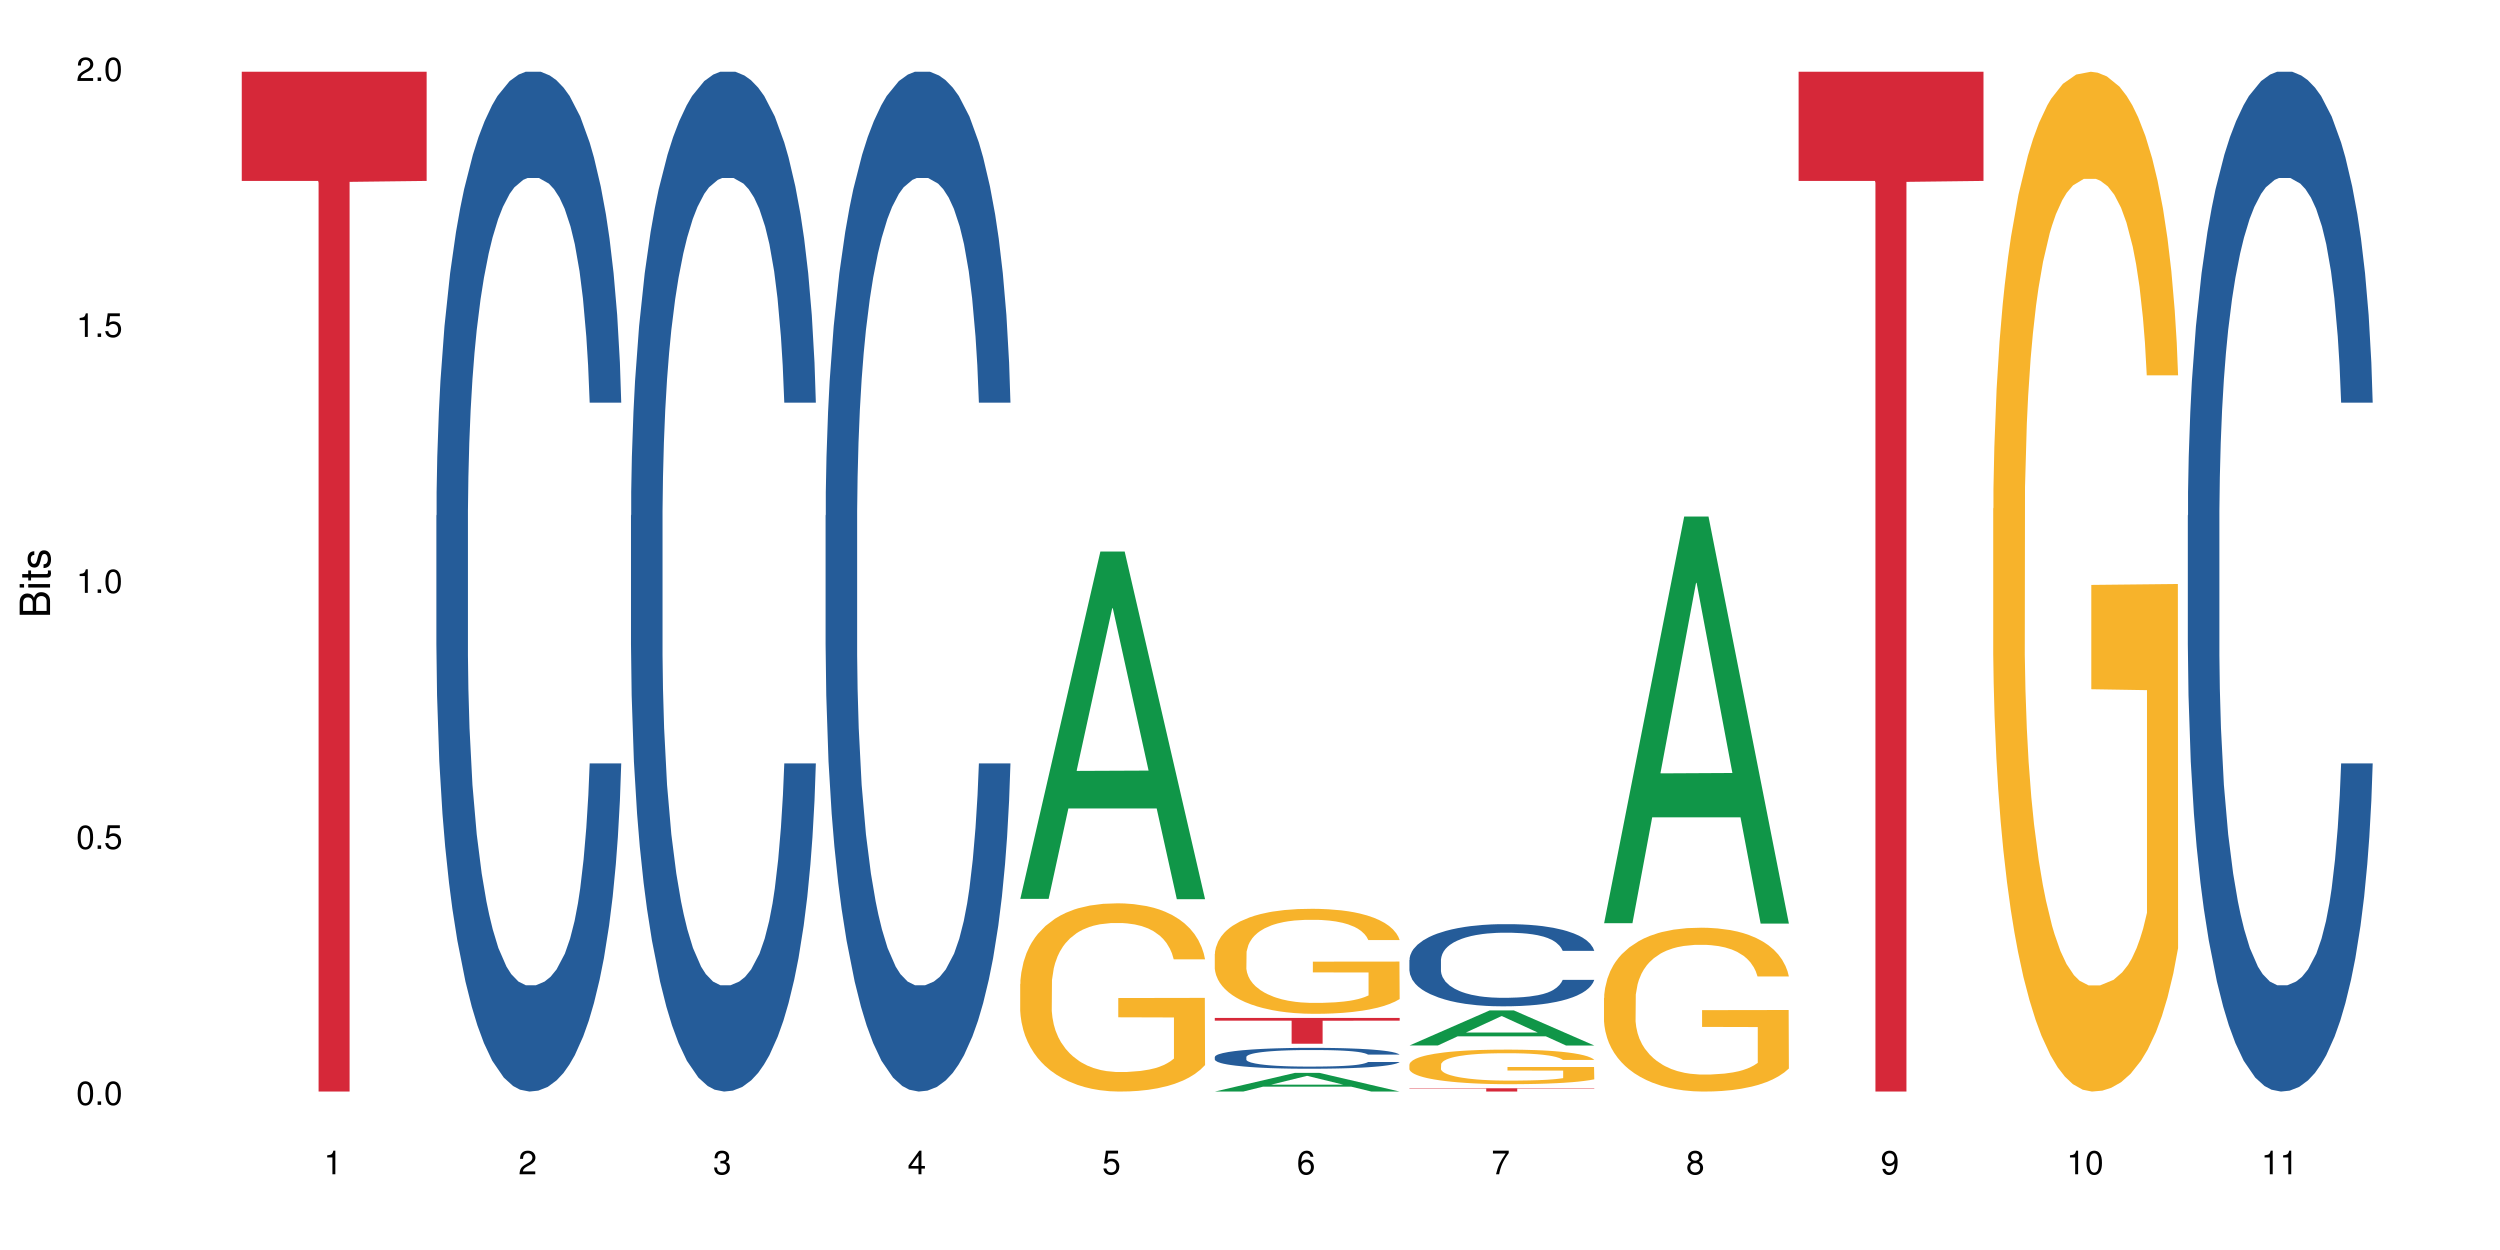 <?xml version="1.0" encoding="UTF-8"?>
<svg xmlns="http://www.w3.org/2000/svg" xmlns:xlink="http://www.w3.org/1999/xlink" width="720pt" height="360pt" viewBox="0 0 720 360" version="1.1">
<defs>
<g>
<symbol overflow="visible" id="glyph0-0">
<path style="stroke:none;" d=""/>
</symbol>
<symbol overflow="visible" id="glyph0-1">
<path style="stroke:none;" d="M 2.641 -6.797 C 2 -6.797 1.422 -6.531 1.078 -6.047 C 0.641 -5.453 0.406 -4.547 0.406 -3.297 C 0.406 -1 1.188 0.219 2.641 0.219 C 4.078 0.219 4.859 -1 4.859 -3.234 C 4.859 -4.562 4.656 -5.438 4.203 -6.047 C 3.844 -6.531 3.281 -6.797 2.641 -6.797 Z M 2.641 -6.047 C 3.547 -6.047 4 -5.125 4 -3.312 C 4 -1.375 3.562 -0.484 2.625 -0.484 C 1.734 -0.484 1.281 -1.422 1.281 -3.281 C 1.281 -5.141 1.734 -6.047 2.641 -6.047 Z M 2.641 -6.047 "/>
</symbol>
<symbol overflow="visible" id="glyph0-2">
<path style="stroke:none;" d="M 1.828 -1 L 0.828 -1 L 0.828 0 L 1.828 0 Z M 1.828 -1 "/>
</symbol>
<symbol overflow="visible" id="glyph0-3">
<path style="stroke:none;" d="M 4.562 -6.797 L 1.062 -6.797 L 0.547 -3.094 L 1.328 -3.094 C 1.719 -3.562 2.047 -3.734 2.578 -3.734 C 3.484 -3.734 4.062 -3.109 4.062 -2.094 C 4.062 -1.125 3.484 -0.531 2.578 -0.531 C 1.828 -0.531 1.375 -0.906 1.188 -1.672 L 0.328 -1.672 C 0.453 -1.109 0.547 -0.844 0.75 -0.594 C 1.125 -0.078 1.828 0.219 2.594 0.219 C 3.969 0.219 4.922 -0.781 4.922 -2.219 C 4.922 -3.562 4.031 -4.484 2.719 -4.484 C 2.25 -4.484 1.859 -4.359 1.469 -4.062 L 1.734 -5.969 L 4.562 -5.969 Z M 4.562 -6.797 "/>
</symbol>
<symbol overflow="visible" id="glyph0-4">
<path style="stroke:none;" d="M 2.484 -4.844 L 2.484 0 L 3.328 0 L 3.328 -6.797 L 2.766 -6.797 C 2.469 -5.75 2.281 -5.609 0.984 -5.453 L 0.984 -4.844 Z M 2.484 -4.844 "/>
</symbol>
<symbol overflow="visible" id="glyph0-5">
<path style="stroke:none;" d="M 4.859 -0.828 L 1.281 -0.828 C 1.359 -1.391 1.672 -1.75 2.5 -2.234 L 3.469 -2.75 C 4.406 -3.266 4.906 -3.969 4.906 -4.812 C 4.906 -5.375 4.672 -5.906 4.266 -6.266 C 3.859 -6.625 3.375 -6.797 2.719 -6.797 C 1.859 -6.797 1.219 -6.5 0.844 -5.922 C 0.609 -5.562 0.5 -5.125 0.484 -4.438 L 1.328 -4.438 C 1.359 -4.906 1.406 -5.188 1.531 -5.406 C 1.75 -5.812 2.188 -6.062 2.703 -6.062 C 3.469 -6.062 4.031 -5.516 4.031 -4.781 C 4.031 -4.25 3.719 -3.797 3.125 -3.438 L 2.234 -2.938 C 0.812 -2.141 0.406 -1.5 0.328 0 L 4.859 0 Z M 4.859 -0.828 "/>
</symbol>
<symbol overflow="visible" id="glyph0-6">
<path style="stroke:none;" d="M 2.125 -3.125 L 2.578 -3.125 C 3.516 -3.125 3.984 -2.703 3.984 -1.891 C 3.984 -1.031 3.469 -0.531 2.578 -0.531 C 1.656 -0.531 1.203 -0.984 1.156 -1.969 L 0.312 -1.969 C 0.344 -1.422 0.438 -1.078 0.609 -0.766 C 0.953 -0.109 1.625 0.219 2.547 0.219 C 3.953 0.219 4.859 -0.609 4.859 -1.906 C 4.859 -2.766 4.516 -3.25 3.703 -3.516 C 4.344 -3.766 4.656 -4.25 4.656 -4.938 C 4.656 -6.109 3.875 -6.797 2.578 -6.797 C 1.203 -6.797 0.484 -6.047 0.453 -4.609 L 1.297 -4.609 C 1.312 -5.016 1.344 -5.25 1.453 -5.453 C 1.641 -5.828 2.062 -6.062 2.594 -6.062 C 3.344 -6.062 3.797 -5.625 3.797 -4.906 C 3.797 -4.422 3.609 -4.141 3.25 -3.984 C 3.016 -3.891 2.719 -3.844 2.125 -3.844 Z M 2.125 -3.125 "/>
</symbol>
<symbol overflow="visible" id="glyph0-7">
<path style="stroke:none;" d="M 3.141 -1.625 L 3.141 0 L 3.984 0 L 3.984 -1.625 L 4.984 -1.625 L 4.984 -2.391 L 3.984 -2.391 L 3.984 -6.797 L 3.359 -6.797 L 0.266 -2.516 L 0.266 -1.625 Z M 3.141 -2.391 L 1 -2.391 L 3.141 -5.359 Z M 3.141 -2.391 "/>
</symbol>
<symbol overflow="visible" id="glyph0-8">
<path style="stroke:none;" d="M 4.781 -5.031 C 4.609 -6.141 3.891 -6.797 2.844 -6.797 C 2.094 -6.797 1.422 -6.438 1.031 -5.828 C 0.609 -5.172 0.406 -4.344 0.406 -3.094 C 0.406 -1.953 0.578 -1.234 0.984 -0.625 C 1.359 -0.078 1.953 0.219 2.703 0.219 C 3.984 0.219 4.922 -0.734 4.922 -2.078 C 4.922 -3.344 4.062 -4.234 2.844 -4.234 C 2.172 -4.234 1.641 -3.969 1.281 -3.469 C 1.281 -5.125 1.828 -6.047 2.797 -6.047 C 3.391 -6.047 3.797 -5.672 3.938 -5.031 Z M 2.734 -3.484 C 3.547 -3.484 4.062 -2.922 4.062 -2 C 4.062 -1.156 3.484 -0.531 2.703 -0.531 C 1.922 -0.531 1.328 -1.188 1.328 -2.047 C 1.328 -2.891 1.906 -3.484 2.734 -3.484 Z M 2.734 -3.484 "/>
</symbol>
<symbol overflow="visible" id="glyph0-9">
<path style="stroke:none;" d="M 4.984 -6.797 L 0.438 -6.797 L 0.438 -5.969 L 4.109 -5.969 C 2.5 -3.656 1.828 -2.234 1.328 0 L 2.219 0 C 2.594 -2.172 3.453 -4.047 4.984 -6.094 Z M 4.984 -6.797 "/>
</symbol>
<symbol overflow="visible" id="glyph0-10">
<path style="stroke:none;" d="M 3.75 -3.578 C 4.453 -4 4.688 -4.344 4.688 -4.984 C 4.688 -6.047 3.844 -6.797 2.641 -6.797 C 1.438 -6.797 0.594 -6.047 0.594 -4.984 C 0.594 -4.359 0.828 -4.016 1.516 -3.578 C 0.734 -3.203 0.359 -2.641 0.359 -1.891 C 0.359 -0.641 1.297 0.219 2.641 0.219 C 3.984 0.219 4.922 -0.641 4.922 -1.875 C 4.922 -2.641 4.531 -3.203 3.75 -3.578 Z M 2.641 -6.047 C 3.359 -6.047 3.812 -5.625 3.812 -4.969 C 3.812 -4.344 3.344 -3.922 2.641 -3.922 C 1.922 -3.922 1.453 -4.344 1.453 -4.984 C 1.453 -5.625 1.922 -6.047 2.641 -6.047 Z M 2.641 -3.203 C 3.484 -3.203 4.062 -2.672 4.062 -1.875 C 4.062 -1.062 3.484 -0.531 2.625 -0.531 C 1.797 -0.531 1.219 -1.078 1.219 -1.875 C 1.219 -2.672 1.797 -3.203 2.641 -3.203 Z M 2.641 -3.203 "/>
</symbol>
<symbol overflow="visible" id="glyph0-11">
<path style="stroke:none;" d="M 0.516 -1.547 C 0.672 -0.438 1.406 0.219 2.438 0.219 C 3.188 0.219 3.859 -0.141 4.266 -0.75 C 4.688 -1.406 4.891 -2.25 4.891 -3.484 C 4.891 -4.625 4.703 -5.359 4.312 -5.953 C 3.938 -6.5 3.344 -6.797 2.594 -6.797 C 1.297 -6.797 0.359 -5.844 0.359 -4.516 C 0.359 -3.25 1.234 -2.344 2.453 -2.344 C 3.094 -2.344 3.562 -2.578 4.016 -3.109 C 4 -1.453 3.469 -0.531 2.5 -0.531 C 1.906 -0.531 1.484 -0.906 1.359 -1.547 Z M 2.578 -6.062 C 3.375 -6.062 3.969 -5.406 3.969 -4.531 C 3.969 -3.688 3.375 -3.094 2.547 -3.094 C 1.734 -3.094 1.234 -3.672 1.234 -4.578 C 1.234 -5.438 1.797 -6.062 2.578 -6.062 Z M 2.578 -6.062 "/>
</symbol>
<symbol overflow="visible" id="glyph1-0">
<path style="stroke:none;" d=""/>
</symbol>
<symbol overflow="visible" id="glyph1-1">
<path style="stroke:none;" d="M 0 -0.953 L 0 -4.891 C 0 -5.719 -0.234 -6.344 -0.734 -6.797 C -1.188 -7.234 -1.812 -7.469 -2.5 -7.469 C -3.547 -7.469 -4.188 -7 -4.625 -5.875 C -4.984 -6.672 -5.641 -7.094 -6.531 -7.094 C -7.156 -7.094 -7.734 -6.859 -8.141 -6.391 C -8.562 -5.938 -8.75 -5.344 -8.75 -4.5 L -8.75 -0.953 Z M -4.984 -2.062 L -7.766 -2.062 L -7.766 -4.219 C -7.766 -4.844 -7.688 -5.203 -7.453 -5.5 C -7.219 -5.812 -6.859 -5.969 -6.375 -5.969 C -5.906 -5.969 -5.531 -5.812 -5.297 -5.5 C -5.062 -5.203 -4.984 -4.844 -4.984 -4.219 Z M -0.984 -2.062 L -4 -2.062 L -4 -4.781 C -4 -5.328 -3.859 -5.688 -3.578 -5.953 C -3.297 -6.219 -2.922 -6.359 -2.484 -6.359 C -2.062 -6.359 -1.688 -6.219 -1.406 -5.953 C -1.109 -5.688 -0.984 -5.328 -0.984 -4.781 Z M -0.984 -2.062 "/>
</symbol>
<symbol overflow="visible" id="glyph1-2">
<path style="stroke:none;" d="M -6.281 -1.797 L -6.281 -0.797 L 0 -0.797 L 0 -1.797 Z M -8.75 -1.797 L -8.75 -0.797 L -7.484 -0.797 L -7.484 -1.797 Z M -8.75 -1.797 "/>
</symbol>
<symbol overflow="visible" id="glyph1-3">
<path style="stroke:none;" d="M -6.281 -3.047 L -6.281 -2.016 L -8.016 -2.016 L -8.016 -1.016 L -6.281 -1.016 L -6.281 -0.172 L -5.469 -0.172 L -5.469 -1.016 L -0.719 -1.016 C -0.078 -1.016 0.281 -1.453 0.281 -2.234 C 0.281 -2.469 0.25 -2.719 0.188 -3.047 L -0.641 -3.047 C -0.609 -2.922 -0.594 -2.766 -0.594 -2.562 C -0.594 -2.141 -0.719 -2.016 -1.156 -2.016 L -5.469 -2.016 L -5.469 -3.047 Z M -6.281 -3.047 "/>
</symbol>
<symbol overflow="visible" id="glyph1-4">
<path style="stroke:none;" d="M -4.531 -5.25 C -5.766 -5.25 -6.469 -4.422 -6.469 -2.969 C -6.469 -1.516 -5.719 -0.562 -4.547 -0.562 C -3.562 -0.562 -3.094 -1.062 -2.734 -2.562 L -2.516 -3.484 C -2.344 -4.188 -2.094 -4.469 -1.625 -4.469 C -1.047 -4.469 -0.641 -3.875 -0.641 -3 C -0.641 -2.453 -0.797 -2 -1.062 -1.75 C -1.25 -1.594 -1.422 -1.531 -1.875 -1.469 L -1.875 -0.406 C -0.422 -0.453 0.281 -1.266 0.281 -2.922 C 0.281 -4.5 -0.5 -5.516 -1.719 -5.516 C -2.656 -5.516 -3.172 -4.984 -3.469 -3.734 L -3.703 -2.766 C -3.891 -1.953 -4.156 -1.609 -4.594 -1.609 C -5.172 -1.609 -5.547 -2.125 -5.547 -2.938 C -5.547 -3.75 -5.203 -4.172 -4.531 -4.203 Z M -4.531 -5.25 "/>
</symbol>
</g>
</defs>
<g id="surface38239">
<rect x="0" y="0" width="720" height="360" style="fill:rgb(100%,100%,100%);fill-opacity:1;stroke:none;"/>
<path style=" stroke:none;fill-rule:nonzero;fill:rgb(83.922%,15.686%,22.353%);fill-opacity:1;" d="M 69.629 20.664 L 122.875 20.664 L 122.875 52.102 L 100.684 52.379 L 100.684 314.371 L 91.754 314.371 L 91.754 52.652 L 91.625 52.102 L 69.629 52.102 Z M 69.629 20.664 "/>
<path style=" stroke:none;fill-rule:nonzero;fill:rgb(14.51%,36.078%,60%);fill-opacity:1;" d="M 125.676 148.457 L 125.742 148.188 L 125.742 141.742 L 125.934 131.543 L 126.391 118.656 L 126.844 109.797 L 128.012 93.957 L 129.637 78.652 L 131.324 66.84 L 132.559 59.859 L 133.664 54.492 L 136.195 44.559 L 137.816 39.457 L 139.57 34.891 L 141.715 30.328 L 143.273 27.645 L 146.777 23.348 L 149.375 21.469 L 151.391 20.664 L 155.738 20.664 L 158.336 21.738 L 160.219 23.078 L 162.297 25.227 L 164.051 27.645 L 167.102 33.551 L 169.828 41.066 L 171.062 45.363 L 173.012 53.684 L 174.504 61.738 L 175.543 68.719 L 176.711 78.652 L 177.75 90.734 L 178.531 104.426 L 178.918 115.969 L 169.828 115.969 L 169.375 105.23 L 168.855 96.91 L 167.883 85.902 L 166.906 78.117 L 165.543 70.332 L 164.309 65.23 L 162.621 60.129 L 161.129 56.906 L 159.57 54.492 L 158.078 52.879 L 155.219 51.27 L 151.906 51.27 L 150.676 51.805 L 148.141 53.953 L 146.777 55.832 L 144.832 59.59 L 143.469 63.082 L 141.844 68.449 L 140.738 73.016 L 139.375 79.996 L 138.402 86.172 L 137.297 95.031 L 136.648 101.742 L 136.066 109.258 L 135.547 118.117 L 135.156 127.516 L 134.895 137.449 L 134.766 147.113 L 134.766 188.727 L 134.895 198.391 L 135.219 209.668 L 136.066 226.043 L 137.297 240.273 L 138.727 251.547 L 140.09 259.602 L 140.871 263.359 L 141.91 267.656 L 143.531 273.027 L 145.871 278.395 L 147.234 280.543 L 149.312 282.691 L 151.453 283.766 L 154.312 283.766 L 156.844 282.691 L 158.531 281.348 L 160.285 279.199 L 162.688 274.637 L 164.18 270.34 L 165.48 265.242 L 166.453 260.141 L 167.102 255.844 L 168.074 247.52 L 168.855 238.395 L 169.441 228.996 L 169.828 219.867 L 178.918 219.867 L 178.531 230.609 L 177.945 241.078 L 177.363 248.863 L 176.453 258.262 L 175.414 266.582 L 173.922 275.98 L 172.688 282.152 L 171.062 288.867 L 169.57 293.969 L 167.945 298.531 L 165.543 303.898 L 163.984 306.586 L 162.297 309 L 160.285 311.148 L 157.754 313.027 L 155.023 314.102 L 152.492 314.371 L 149.766 313.832 L 147.754 312.762 L 145.09 310.344 L 141.777 305.512 L 139.375 300.41 L 137.492 295.309 L 135.871 289.941 L 134.051 282.691 L 131.715 270.879 L 130.285 261.75 L 129.312 254.234 L 128.207 243.762 L 127.43 234.367 L 126.52 219.332 L 125.871 200.27 L 125.676 185.504 Z M 125.676 148.457 "/>
<path style=" stroke:none;fill-rule:nonzero;fill:rgb(14.51%,36.078%,60%);fill-opacity:1;" d="M 181.723 148.457 L 181.785 148.188 L 181.785 141.742 L 181.98 131.543 L 182.438 118.656 L 182.891 109.797 L 184.059 93.957 L 185.684 78.652 L 187.371 66.84 L 188.605 59.859 L 189.707 54.492 L 192.242 44.559 L 193.863 39.457 L 195.617 34.891 L 197.762 30.328 L 199.32 27.645 L 202.824 23.348 L 205.422 21.469 L 207.434 20.664 L 211.785 20.664 L 214.383 21.738 L 216.266 23.078 L 218.344 25.227 L 220.098 27.645 L 223.148 33.551 L 225.875 41.066 L 227.109 45.363 L 229.059 53.684 L 230.551 61.738 L 231.59 68.719 L 232.758 78.652 L 233.797 90.734 L 234.578 104.426 L 234.965 115.969 L 225.875 115.969 L 225.422 105.23 L 224.902 96.91 L 223.926 85.902 L 222.953 78.117 L 221.59 70.332 L 220.355 65.23 L 218.668 60.129 L 217.176 56.906 L 215.617 54.492 L 214.121 52.879 L 211.266 51.27 L 207.953 51.27 L 206.723 51.805 L 204.188 53.953 L 202.824 55.832 L 200.875 59.59 L 199.512 63.082 L 197.891 68.449 L 196.785 73.016 L 195.422 79.996 L 194.449 86.172 L 193.344 95.031 L 192.695 101.742 L 192.109 109.258 L 191.59 118.117 L 191.203 127.516 L 190.941 137.449 L 190.812 147.113 L 190.812 188.727 L 190.941 198.391 L 191.266 209.668 L 192.109 226.043 L 193.344 240.273 L 194.773 251.547 L 196.137 259.602 L 196.918 263.359 L 197.953 267.656 L 199.578 273.027 L 201.914 278.395 L 203.281 280.543 L 205.355 282.691 L 207.5 283.766 L 210.355 283.766 L 212.891 282.691 L 214.578 281.348 L 216.332 279.199 L 218.734 274.637 L 220.227 270.34 L 221.523 265.242 L 222.5 260.141 L 223.148 255.844 L 224.121 247.52 L 224.902 238.395 L 225.484 228.996 L 225.875 219.867 L 234.965 219.867 L 234.578 230.609 L 233.992 241.078 L 233.406 248.863 L 232.5 258.262 L 231.461 266.582 L 229.965 275.98 L 228.734 282.152 L 227.109 288.867 L 225.617 293.969 L 223.992 298.531 L 221.59 303.898 L 220.031 306.586 L 218.344 309 L 216.332 311.148 L 213.797 313.027 L 211.07 314.102 L 208.539 314.371 L 205.812 313.832 L 203.801 312.762 L 201.137 310.344 L 197.824 305.512 L 195.422 300.41 L 193.539 295.309 L 191.918 289.941 L 190.098 282.691 L 187.762 270.879 L 186.332 261.75 L 185.359 254.234 L 184.254 243.762 L 183.477 234.367 L 182.566 219.332 L 181.918 200.27 L 181.723 185.504 Z M 181.723 148.457 "/>
<path style=" stroke:none;fill-rule:nonzero;fill:rgb(14.51%,36.078%,60%);fill-opacity:1;" d="M 237.77 148.457 L 237.832 148.188 L 237.832 141.742 L 238.027 131.543 L 238.484 118.656 L 238.938 109.797 L 240.105 93.957 L 241.73 78.652 L 243.418 66.84 L 244.652 59.859 L 245.754 54.492 L 248.289 44.559 L 249.91 39.457 L 251.664 34.891 L 253.805 30.328 L 255.363 27.645 L 258.871 23.348 L 261.469 21.469 L 263.48 20.664 L 267.832 20.664 L 270.43 21.738 L 272.312 23.078 L 274.391 25.227 L 276.145 27.645 L 279.195 33.551 L 281.922 41.066 L 283.156 45.363 L 285.105 53.684 L 286.598 61.738 L 287.637 68.719 L 288.805 78.652 L 289.844 90.734 L 290.621 104.426 L 291.012 115.969 L 281.922 115.969 L 281.469 105.23 L 280.949 96.91 L 279.973 85.902 L 279 78.117 L 277.637 70.332 L 276.402 65.23 L 274.715 60.129 L 273.223 56.906 L 271.664 54.492 L 270.168 52.879 L 267.312 51.27 L 264 51.27 L 262.766 51.805 L 260.234 53.953 L 258.871 55.832 L 256.922 59.59 L 255.559 63.082 L 253.938 68.449 L 252.832 73.016 L 251.469 79.996 L 250.496 86.172 L 249.391 95.031 L 248.742 101.742 L 248.156 109.258 L 247.637 118.117 L 247.25 127.516 L 246.988 137.449 L 246.859 147.113 L 246.859 188.727 L 246.988 198.391 L 247.312 209.668 L 248.156 226.043 L 249.391 240.273 L 250.82 251.547 L 252.184 259.602 L 252.961 263.359 L 254 267.656 L 255.625 273.027 L 257.961 278.395 L 259.324 280.543 L 261.402 282.691 L 263.547 283.766 L 266.402 283.766 L 268.938 282.691 L 270.625 281.348 L 272.379 279.199 L 274.781 274.637 L 276.273 270.34 L 277.57 265.242 L 278.547 260.141 L 279.195 255.844 L 280.168 247.52 L 280.949 238.395 L 281.531 228.996 L 281.922 219.867 L 291.012 219.867 L 290.621 230.609 L 290.039 241.078 L 289.453 248.863 L 288.547 258.262 L 287.508 266.582 L 286.012 275.98 L 284.777 282.152 L 283.156 288.867 L 281.664 293.969 L 280.039 298.531 L 277.637 303.898 L 276.078 306.586 L 274.391 309 L 272.379 311.148 L 269.844 313.027 L 267.117 314.102 L 264.586 314.371 L 261.859 313.832 L 259.844 312.762 L 257.184 310.344 L 253.871 305.512 L 251.469 300.41 L 249.586 295.309 L 247.961 289.941 L 246.145 282.691 L 243.809 270.879 L 242.379 261.75 L 241.406 254.234 L 240.301 243.762 L 239.523 234.367 L 238.613 219.332 L 237.965 200.27 L 237.77 185.504 Z M 237.77 148.457 "/>
<path style=" stroke:none;fill-rule:nonzero;fill:rgb(6.275%,58.824%,28.235%);fill-opacity:1;" d="M 293.816 258.879 L 293.871 258.785 L 316.91 158.844 L 323.906 158.844 L 347.059 258.973 L 338.926 258.973 L 333.121 232.836 L 307.695 232.836 L 302.008 258.879 L 293.816 258.879 L 310.141 222.023 L 330.789 221.93 L 320.492 175.203 L 320.379 175.109 L 320.266 175.391 L 310.082 221.93 L 310.141 222.023 Z M 293.816 258.879 "/>
<path style=" stroke:none;fill-rule:nonzero;fill:rgb(96.863%,70.196%,16.863%);fill-opacity:1;" d="M 293.816 283.375 L 293.879 283.324 L 293.879 282.336 L 294.141 280.105 L 294.789 277.035 L 295.633 274.512 L 296.543 272.531 L 297.125 271.492 L 298.102 270.004 L 298.945 268.914 L 301.086 266.688 L 303.812 264.609 L 305.309 263.715 L 306.996 262.875 L 309.398 261.934 L 310.504 261.586 L 313.879 260.797 L 317.711 260.301 L 321.93 260.152 L 323.879 260.199 L 326.539 260.398 L 330.176 260.945 L 332.254 261.438 L 333.879 261.934 L 335.566 262.578 L 337.645 263.566 L 339.59 264.758 L 341.148 265.945 L 342.707 267.43 L 344.008 269.016 L 345.109 270.746 L 346.086 272.828 L 346.668 274.559 L 347.059 276.293 L 338.035 276.293 L 337.516 274.559 L 336.93 273.223 L 335.957 271.59 L 334.98 270.402 L 334.008 269.461 L 332.191 268.172 L 330.633 267.379 L 328.684 266.688 L 326.801 266.242 L 324.656 265.945 L 323.359 265.848 L 319.918 265.848 L 316.801 266.191 L 314.984 266.59 L 313.684 266.984 L 311.867 267.727 L 310.762 268.32 L 310.113 268.719 L 308.164 270.254 L 306.867 271.641 L 306.152 272.578 L 305.242 274.066 L 304.594 275.402 L 303.879 277.383 L 303.488 278.867 L 302.969 282.234 L 302.906 291.148 L 303.102 293.031 L 303.488 295.059 L 304.008 296.844 L 304.789 298.723 L 305.566 300.16 L 306.93 302.09 L 308.102 303.379 L 309.008 304.219 L 310.762 305.559 L 311.477 306.004 L 313.164 306.895 L 314.918 307.586 L 317.059 308.18 L 318.684 308.477 L 321.281 308.727 L 324.594 308.727 L 328.488 308.43 L 330.957 308.031 L 332.645 307.637 L 333.746 307.289 L 335.113 306.746 L 336.086 306.25 L 336.996 305.707 L 338.098 304.863 L 338.098 293.031 L 322.059 292.98 L 322.059 287.434 L 346.992 287.387 L 347.059 306.746 L 345.695 308.082 L 344.008 309.371 L 342.383 310.359 L 340.695 311.203 L 338.293 312.141 L 336.344 312.738 L 333.359 313.43 L 330.633 313.875 L 327.773 314.172 L 325.242 314.32 L 322.254 314.371 L 319.594 314.273 L 316.734 313.973 L 314.465 313.578 L 312.387 313.082 L 310.309 312.441 L 307.711 311.398 L 306.023 310.559 L 304.27 309.52 L 302.516 308.281 L 300.957 306.945 L 299.918 305.902 L 298.879 304.715 L 297.777 303.23 L 296.738 301.547 L 295.957 300.012 L 295.242 298.277 L 294.723 296.645 L 294.203 294.418 L 293.945 292.633 L 293.816 291.098 Z M 293.816 283.375 "/>
<path style=" stroke:none;fill-rule:nonzero;fill:rgb(6.275%,58.824%,28.235%);fill-opacity:1;" d="M 349.859 314.367 L 349.918 314.359 L 372.957 308.98 L 379.953 308.98 L 403.105 314.371 L 394.973 314.371 L 389.168 312.965 L 363.742 312.965 L 358.051 314.367 L 349.859 314.367 L 366.188 312.383 L 386.836 312.375 L 376.539 309.863 L 376.426 309.855 L 376.312 309.871 L 366.129 312.375 L 366.188 312.383 Z M 349.859 314.367 "/>
<path style=" stroke:none;fill-rule:nonzero;fill:rgb(14.51%,36.078%,60%);fill-opacity:1;" d="M 349.859 304.402 L 349.926 304.395 L 349.926 304.262 L 350.121 304.055 L 350.574 303.789 L 351.031 303.609 L 352.199 303.285 L 353.82 302.969 L 355.512 302.727 L 356.742 302.586 L 357.848 302.473 L 360.379 302.27 L 362.004 302.168 L 363.758 302.074 L 365.898 301.98 L 367.457 301.926 L 370.965 301.836 L 373.562 301.797 L 375.574 301.781 L 379.926 301.781 L 382.523 301.805 L 384.406 301.832 L 386.484 301.875 L 388.234 301.926 L 391.289 302.047 L 394.016 302.199 L 395.25 302.289 L 397.195 302.457 L 398.691 302.625 L 399.73 302.766 L 400.898 302.969 L 401.938 303.219 L 402.715 303.5 L 403.105 303.734 L 394.016 303.734 L 393.559 303.516 L 393.039 303.344 L 392.066 303.117 L 391.094 302.957 L 389.73 302.801 L 388.496 302.695 L 386.809 302.59 L 385.312 302.523 L 383.754 302.473 L 382.262 302.441 L 379.406 302.41 L 376.094 302.41 L 374.859 302.418 L 372.328 302.465 L 370.965 302.504 L 369.016 302.578 L 367.652 302.652 L 366.027 302.762 L 364.926 302.855 L 363.562 302.996 L 362.586 303.125 L 361.484 303.305 L 360.836 303.441 L 360.25 303.598 L 359.73 303.777 L 359.34 303.973 L 359.082 304.176 L 358.953 304.375 L 358.953 305.227 L 359.082 305.426 L 359.406 305.656 L 360.25 305.992 L 361.484 306.281 L 362.914 306.516 L 364.277 306.68 L 365.055 306.758 L 366.094 306.844 L 367.719 306.953 L 370.055 307.062 L 371.418 307.109 L 373.496 307.152 L 375.641 307.176 L 378.496 307.176 L 381.027 307.152 L 382.715 307.125 L 384.469 307.082 L 386.871 306.988 L 388.367 306.898 L 389.664 306.793 L 390.637 306.691 L 391.289 306.602 L 392.262 306.43 L 393.039 306.242 L 393.625 306.051 L 394.016 305.863 L 403.105 305.863 L 402.715 306.086 L 402.133 306.301 L 401.547 306.457 L 400.637 306.652 L 399.598 306.82 L 398.105 307.016 L 396.871 307.141 L 395.25 307.277 L 393.754 307.383 L 392.133 307.477 L 389.73 307.586 L 388.172 307.641 L 386.484 307.691 L 384.469 307.734 L 381.938 307.773 L 379.211 307.797 L 376.68 307.801 L 373.949 307.789 L 371.938 307.77 L 369.277 307.719 L 365.965 307.621 L 363.562 307.516 L 361.68 307.41 L 360.055 307.301 L 358.238 307.152 L 355.898 306.91 L 354.473 306.723 L 353.496 306.57 L 352.395 306.355 L 351.613 306.16 L 350.707 305.852 L 350.055 305.461 L 349.859 305.16 Z M 349.859 304.402 "/>
<path style=" stroke:none;fill-rule:nonzero;fill:rgb(96.863%,70.196%,16.863%);fill-opacity:1;" d="M 349.859 274.691 L 349.926 274.664 L 349.926 274.109 L 350.188 272.867 L 350.836 271.156 L 351.68 269.746 L 352.59 268.641 L 353.172 268.062 L 354.148 267.234 L 354.992 266.625 L 357.133 265.383 L 359.859 264.223 L 361.355 263.723 L 363.043 263.254 L 365.445 262.73 L 366.547 262.535 L 369.926 262.094 L 373.758 261.816 L 377.977 261.734 L 379.926 261.762 L 382.586 261.875 L 386.223 262.176 L 388.301 262.453 L 389.926 262.73 L 391.613 263.09 L 393.691 263.641 L 395.637 264.305 L 397.195 264.969 L 398.754 265.797 L 400.055 266.68 L 401.156 267.648 L 402.133 268.809 L 402.715 269.773 L 403.105 270.742 L 394.078 270.742 L 393.559 269.773 L 392.977 269.027 L 392 268.117 L 391.027 267.453 L 390.055 266.93 L 388.234 266.211 L 386.676 265.77 L 384.73 265.383 L 382.848 265.133 L 380.703 264.969 L 379.406 264.914 L 375.965 264.914 L 372.848 265.105 L 371.027 265.328 L 369.73 265.547 L 367.914 265.961 L 366.809 266.293 L 366.16 266.516 L 364.211 267.371 L 362.914 268.145 L 362.199 268.668 L 361.289 269.496 L 360.641 270.242 L 359.926 271.348 L 359.535 272.176 L 359.016 274.055 L 358.953 279.027 L 359.145 280.078 L 359.535 281.211 L 360.055 282.203 L 360.836 283.254 L 361.613 284.055 L 362.977 285.133 L 364.145 285.852 L 365.055 286.32 L 366.809 287.066 L 367.523 287.316 L 369.211 287.812 L 370.965 288.199 L 373.105 288.531 L 374.73 288.695 L 377.328 288.832 L 380.641 288.832 L 384.535 288.668 L 387.004 288.445 L 388.691 288.227 L 389.793 288.031 L 391.156 287.73 L 392.133 287.453 L 393.039 287.148 L 394.145 286.68 L 394.145 280.078 L 378.105 280.051 L 378.105 276.957 L 403.039 276.93 L 403.105 287.73 L 401.742 288.477 L 400.055 289.191 L 398.43 289.746 L 396.742 290.215 L 394.34 290.738 L 392.391 291.07 L 389.406 291.457 L 386.676 291.707 L 383.82 291.871 L 381.289 291.957 L 378.301 291.984 L 375.641 291.926 L 372.781 291.762 L 370.508 291.539 L 368.434 291.266 L 366.355 290.906 L 363.758 290.324 L 362.066 289.855 L 360.316 289.277 L 358.562 288.586 L 357.004 287.84 L 355.965 287.258 L 354.926 286.598 L 353.82 285.77 L 352.781 284.828 L 352.004 283.973 L 351.289 283.004 L 350.77 282.094 L 350.25 280.852 L 349.992 279.855 L 349.859 279 Z M 349.859 274.691 "/>
<path style=" stroke:none;fill-rule:nonzero;fill:rgb(83.922%,15.686%,22.353%);fill-opacity:1;" d="M 349.859 293.164 L 403.105 293.164 L 403.105 293.957 L 380.914 293.965 L 380.914 300.602 L 371.988 300.602 L 371.988 293.973 L 371.859 293.957 L 349.859 293.957 Z M 349.859 293.164 "/>
<path style=" stroke:none;fill-rule:nonzero;fill:rgb(6.275%,58.824%,28.235%);fill-opacity:1;" d="M 405.906 301.098 L 405.965 301.09 L 429.004 291.004 L 436 291.004 L 459.152 301.109 L 451.016 301.109 L 445.215 298.469 L 419.789 298.469 L 414.098 301.098 L 405.906 301.098 L 422.234 297.379 L 442.883 297.371 L 432.586 292.652 L 432.473 292.645 L 432.359 292.672 L 422.176 297.371 L 422.234 297.379 Z M 405.906 301.098 "/>
<path style=" stroke:none;fill-rule:nonzero;fill:rgb(14.51%,36.078%,60%);fill-opacity:1;" d="M 405.906 276.461 L 405.973 276.438 L 405.973 275.918 L 406.168 275.098 L 406.621 274.059 L 407.078 273.344 L 408.246 272.07 L 409.867 270.836 L 411.555 269.887 L 412.789 269.324 L 413.895 268.891 L 416.426 268.09 L 418.051 267.68 L 419.805 267.312 L 421.945 266.945 L 423.504 266.727 L 427.012 266.383 L 429.609 266.23 L 431.621 266.164 L 435.973 266.164 L 438.566 266.254 L 440.453 266.359 L 442.527 266.535 L 444.281 266.727 L 447.336 267.203 L 450.062 267.809 L 451.293 268.156 L 453.242 268.824 L 454.734 269.473 L 455.773 270.035 L 456.945 270.836 L 457.984 271.809 L 458.762 272.914 L 459.152 273.844 L 450.062 273.844 L 449.605 272.977 L 449.086 272.309 L 448.113 271.422 L 447.141 270.793 L 445.777 270.168 L 444.543 269.754 L 442.855 269.344 L 441.359 269.086 L 439.801 268.891 L 438.309 268.762 L 435.453 268.633 L 432.141 268.633 L 430.906 268.676 L 428.375 268.848 L 427.012 269 L 425.062 269.301 L 423.699 269.582 L 422.074 270.016 L 420.973 270.383 L 419.609 270.945 L 418.633 271.441 L 417.531 272.156 L 416.883 272.695 L 416.297 273.301 L 415.777 274.016 L 415.387 274.773 L 415.129 275.574 L 414.996 276.352 L 414.996 279.703 L 415.129 280.48 L 415.453 281.391 L 416.297 282.707 L 417.531 283.855 L 418.957 284.762 L 420.324 285.41 L 421.102 285.715 L 422.141 286.059 L 423.766 286.492 L 426.102 286.926 L 427.465 287.098 L 429.543 287.273 L 431.684 287.359 L 434.543 287.359 L 437.074 287.273 L 438.762 287.164 L 440.516 286.992 L 442.918 286.621 L 444.41 286.277 L 445.711 285.867 L 446.684 285.453 L 447.336 285.109 L 448.309 284.438 L 449.086 283.703 L 449.672 282.945 L 450.062 282.211 L 459.152 282.211 L 458.762 283.078 L 458.176 283.918 L 457.594 284.547 L 456.684 285.305 L 455.645 285.973 L 454.152 286.73 L 452.918 287.227 L 451.293 287.77 L 449.801 288.18 L 448.18 288.547 L 445.777 288.98 L 444.219 289.195 L 442.527 289.391 L 440.516 289.562 L 437.984 289.715 L 435.258 289.801 L 432.723 289.824 L 429.996 289.781 L 427.984 289.695 L 425.32 289.5 L 422.012 289.109 L 419.609 288.699 L 417.727 288.289 L 416.102 287.855 L 414.285 287.273 L 411.945 286.32 L 410.52 285.586 L 409.543 284.98 L 408.441 284.137 L 407.66 283.379 L 406.75 282.168 L 406.102 280.633 L 405.906 279.445 Z M 405.906 276.461 "/>
<path style=" stroke:none;fill-rule:nonzero;fill:rgb(96.863%,70.196%,16.863%);fill-opacity:1;" d="M 405.906 306.555 L 405.973 306.547 L 405.973 306.363 L 406.23 305.953 L 406.883 305.391 L 407.727 304.926 L 408.633 304.562 L 409.219 304.371 L 410.191 304.098 L 411.039 303.898 L 413.18 303.488 L 415.906 303.105 L 417.402 302.941 L 419.09 302.789 L 421.492 302.617 L 422.594 302.551 L 425.973 302.406 L 429.801 302.316 L 434.023 302.289 L 435.973 302.297 L 438.633 302.332 L 442.27 302.434 L 444.348 302.523 L 445.969 302.617 L 447.66 302.734 L 449.738 302.914 L 451.684 303.133 L 453.242 303.352 L 454.801 303.625 L 456.102 303.918 L 457.203 304.234 L 458.176 304.617 L 458.762 304.934 L 459.152 305.254 L 450.125 305.254 L 449.605 304.934 L 449.023 304.688 L 448.047 304.391 L 447.074 304.172 L 446.102 303.996 L 444.281 303.762 L 442.723 303.617 L 440.777 303.488 L 438.895 303.406 L 436.75 303.352 L 435.453 303.332 L 432.012 303.332 L 428.895 303.398 L 427.074 303.469 L 425.777 303.543 L 423.957 303.68 L 422.855 303.789 L 422.207 303.863 L 420.258 304.145 L 418.957 304.398 L 418.246 304.57 L 417.336 304.844 L 416.688 305.09 L 415.973 305.453 L 415.582 305.727 L 415.062 306.344 L 414.996 307.98 L 415.191 308.328 L 415.582 308.699 L 416.102 309.027 L 416.883 309.375 L 417.66 309.637 L 419.023 309.992 L 420.191 310.23 L 421.102 310.383 L 422.855 310.629 L 423.57 310.711 L 425.258 310.875 L 427.012 311.004 L 429.152 311.113 L 430.777 311.168 L 433.375 311.211 L 436.684 311.211 L 440.582 311.156 L 443.047 311.086 L 444.738 311.012 L 445.84 310.949 L 447.203 310.848 L 448.18 310.758 L 449.086 310.656 L 450.191 310.504 L 450.191 308.328 L 434.152 308.32 L 434.152 307.301 L 459.086 307.289 L 459.152 310.848 L 457.789 311.094 L 456.102 311.328 L 454.477 311.512 L 452.789 311.668 L 450.387 311.84 L 448.438 311.949 L 445.449 312.074 L 442.723 312.156 L 439.867 312.211 L 437.336 312.238 L 434.348 312.25 L 431.684 312.23 L 428.828 312.176 L 426.555 312.102 L 424.477 312.012 L 422.398 311.895 L 419.805 311.703 L 418.113 311.547 L 416.363 311.355 L 414.609 311.129 L 413.051 310.883 L 412.012 310.691 L 410.973 310.477 L 409.867 310.203 L 408.828 309.895 L 408.051 309.609 L 407.336 309.293 L 406.816 308.992 L 406.297 308.582 L 406.039 308.254 L 405.906 307.973 Z M 405.906 306.555 "/>
<path style=" stroke:none;fill-rule:nonzero;fill:rgb(83.922%,15.686%,22.353%);fill-opacity:1;" d="M 405.906 313.43 L 459.152 313.43 L 459.152 313.527 L 436.961 313.531 L 436.961 314.371 L 428.035 314.371 L 428.035 313.531 L 427.902 313.527 L 405.906 313.527 Z M 405.906 313.43 "/>
<path style=" stroke:none;fill-rule:nonzero;fill:rgb(6.275%,58.824%,28.235%);fill-opacity:1;" d="M 461.953 265.883 L 462.012 265.773 L 485.051 148.758 L 492.047 148.758 L 515.199 265.996 L 507.062 265.996 L 501.262 235.391 L 475.832 235.391 L 470.145 265.883 L 461.953 265.883 L 478.281 222.73 L 498.93 222.621 L 488.633 167.91 L 488.52 167.801 L 488.406 168.133 L 478.223 222.621 L 478.281 222.73 Z M 461.953 265.883 "/>
<path style=" stroke:none;fill-rule:nonzero;fill:rgb(96.863%,70.196%,16.863%);fill-opacity:1;" d="M 461.953 287.391 L 462.02 287.344 L 462.02 286.484 L 462.277 284.543 L 462.93 281.871 L 463.773 279.672 L 464.68 277.949 L 465.266 277.043 L 466.238 275.75 L 467.082 274.805 L 469.227 272.863 L 471.953 271.055 L 473.445 270.277 L 475.137 269.543 L 477.539 268.727 L 478.641 268.426 L 482.02 267.734 L 485.848 267.305 L 490.07 267.176 L 492.016 267.219 L 494.68 267.391 L 498.316 267.863 L 500.395 268.293 L 502.016 268.727 L 503.703 269.285 L 505.781 270.148 L 507.73 271.184 L 509.289 272.219 L 510.848 273.512 L 512.145 274.891 L 513.25 276.398 L 514.223 278.207 L 514.809 279.715 L 515.199 281.227 L 506.172 281.227 L 505.652 279.715 L 505.07 278.555 L 504.094 277.129 L 503.121 276.098 L 502.148 275.277 L 500.328 274.156 L 498.77 273.465 L 496.82 272.863 L 494.938 272.477 L 492.797 272.219 L 491.496 272.129 L 488.055 272.129 L 484.941 272.434 L 483.121 272.777 L 481.824 273.121 L 480.004 273.77 L 478.902 274.285 L 478.25 274.629 L 476.305 275.965 L 475.004 277.172 L 474.289 277.992 L 473.383 279.285 L 472.734 280.449 L 472.02 282.172 L 471.629 283.465 L 471.109 286.398 L 471.043 294.156 L 471.238 295.793 L 471.629 297.562 L 472.148 299.113 L 472.926 300.75 L 473.707 302 L 475.07 303.68 L 476.238 304.801 L 477.148 305.535 L 478.902 306.699 L 479.617 307.086 L 481.305 307.863 L 483.059 308.465 L 485.199 308.984 L 486.824 309.242 L 489.422 309.457 L 492.73 309.457 L 496.629 309.199 L 499.094 308.855 L 500.781 308.508 L 501.887 308.207 L 503.25 307.734 L 504.223 307.301 L 505.133 306.828 L 506.238 306.094 L 506.238 295.793 L 490.199 295.75 L 490.199 290.922 L 515.133 290.879 L 515.199 307.734 L 513.836 308.898 L 512.145 310.016 L 510.523 310.879 L 508.836 311.613 L 506.434 312.43 L 504.484 312.949 L 501.496 313.551 L 498.77 313.941 L 495.914 314.199 L 493.383 314.328 L 490.395 314.371 L 487.73 314.285 L 484.875 314.027 L 482.602 313.68 L 480.523 313.25 L 478.445 312.691 L 475.848 311.785 L 474.16 311.051 L 472.406 310.148 L 470.656 309.07 L 469.098 307.906 L 468.059 307 L 467.02 305.965 L 465.914 304.672 L 464.875 303.207 L 464.098 301.871 L 463.383 300.363 L 462.863 298.941 L 462.344 297 L 462.082 295.449 L 461.953 294.113 Z M 461.953 287.391 "/>
<path style=" stroke:none;fill-rule:nonzero;fill:rgb(83.922%,15.686%,22.353%);fill-opacity:1;" d="M 518 20.664 L 571.246 20.664 L 571.246 52.102 L 549.055 52.379 L 549.055 314.371 L 540.125 314.371 L 540.125 52.652 L 539.996 52.102 L 518 52.102 Z M 518 20.664 "/>
<path style=" stroke:none;fill-rule:nonzero;fill:rgb(96.863%,70.196%,16.863%);fill-opacity:1;" d="M 574.047 146.461 L 574.113 146.191 L 574.113 140.828 L 574.371 128.758 L 575.02 112.129 L 575.863 98.449 L 576.773 87.719 L 577.359 82.086 L 578.332 74.039 L 579.176 68.141 L 581.32 56.07 L 584.047 44.805 L 585.539 39.977 L 587.227 35.414 L 589.629 30.32 L 590.734 28.441 L 594.109 24.148 L 597.941 21.469 L 602.16 20.664 L 604.109 20.93 L 606.773 22.004 L 610.41 24.953 L 612.484 27.637 L 614.109 30.32 L 615.797 33.805 L 617.875 39.172 L 619.824 45.609 L 621.383 52.047 L 622.941 60.094 L 624.238 68.676 L 625.344 78.062 L 626.316 89.328 L 626.902 98.715 L 627.289 108.105 L 618.266 108.105 L 617.746 98.715 L 617.16 91.477 L 616.188 82.625 L 615.215 76.188 L 614.238 71.09 L 612.422 64.117 L 610.863 59.824 L 608.914 56.07 L 607.031 53.656 L 604.891 52.047 L 603.59 51.508 L 600.148 51.508 L 597.031 53.387 L 595.215 55.531 L 593.914 57.68 L 592.098 61.703 L 590.992 64.922 L 590.344 67.066 L 588.398 75.383 L 587.098 82.891 L 586.383 87.988 L 585.477 96.035 L 584.824 103.277 L 584.109 114.004 L 583.723 122.051 L 583.203 140.293 L 583.137 188.574 L 583.332 198.766 L 583.723 209.762 L 584.242 219.418 L 585.02 229.609 L 585.801 237.391 L 587.164 247.852 L 588.332 254.824 L 589.242 259.383 L 590.992 266.625 L 591.707 269.039 L 593.395 273.867 L 595.148 277.625 L 597.293 280.844 L 598.914 282.453 L 601.512 283.793 L 604.824 283.793 L 608.719 282.184 L 611.188 280.039 L 612.875 277.891 L 613.98 276.016 L 615.344 273.062 L 616.316 270.383 L 617.227 267.43 L 618.332 262.871 L 618.332 198.766 L 602.293 198.496 L 602.293 168.457 L 627.227 168.188 L 627.289 273.062 L 625.926 280.305 L 624.238 287.281 L 622.617 292.645 L 620.926 297.203 L 618.523 302.301 L 616.578 305.52 L 613.59 309.273 L 610.863 311.688 L 608.008 313.297 L 605.473 314.102 L 602.488 314.371 L 599.824 313.836 L 596.969 312.227 L 594.695 310.078 L 592.617 307.398 L 590.539 303.91 L 587.941 298.277 L 586.254 293.719 L 584.5 288.086 L 582.746 281.379 L 581.188 274.137 L 580.148 268.504 L 579.109 262.066 L 578.008 254.02 L 576.969 244.898 L 576.188 236.586 L 575.477 227.195 L 574.957 218.344 L 574.438 206.277 L 574.176 196.621 L 574.047 188.305 Z M 574.047 146.461 "/>
<path style=" stroke:none;fill-rule:nonzero;fill:rgb(14.51%,36.078%,60%);fill-opacity:1;" d="M 630.094 148.457 L 630.156 148.188 L 630.156 141.742 L 630.352 131.543 L 630.809 118.656 L 631.262 109.797 L 632.43 93.957 L 634.055 78.652 L 635.742 66.84 L 636.977 59.859 L 638.078 54.492 L 640.613 44.559 L 642.234 39.457 L 643.988 34.891 L 646.133 30.328 L 647.691 27.645 L 651.195 23.348 L 653.793 21.469 L 655.805 20.664 L 660.156 20.664 L 662.754 21.738 L 664.637 23.078 L 666.715 25.227 L 668.469 27.645 L 671.52 33.551 L 674.246 41.066 L 675.48 45.363 L 677.43 53.684 L 678.922 61.738 L 679.961 68.719 L 681.129 78.652 L 682.168 90.734 L 682.949 104.426 L 683.336 115.969 L 674.246 115.969 L 673.793 105.23 L 673.273 96.91 L 672.297 85.902 L 671.324 78.117 L 669.961 70.332 L 668.727 65.23 L 667.039 60.129 L 665.547 56.906 L 663.988 54.492 L 662.492 52.879 L 659.637 51.27 L 656.324 51.27 L 655.09 51.805 L 652.559 53.953 L 651.195 55.832 L 649.246 59.59 L 647.883 63.082 L 646.262 68.449 L 645.156 73.016 L 643.793 79.996 L 642.82 86.172 L 641.715 95.031 L 641.066 101.742 L 640.48 109.258 L 639.961 118.117 L 639.574 127.516 L 639.312 137.449 L 639.184 147.113 L 639.184 188.727 L 639.312 198.391 L 639.637 209.668 L 640.48 226.043 L 641.715 240.273 L 643.145 251.547 L 644.508 259.602 L 645.285 263.359 L 646.324 267.656 L 647.949 273.027 L 650.285 278.395 L 651.648 280.543 L 653.727 282.691 L 655.871 283.766 L 658.727 283.766 L 661.262 282.691 L 662.949 281.348 L 664.703 279.199 L 667.105 274.637 L 668.598 270.34 L 669.895 265.242 L 670.871 260.141 L 671.52 255.844 L 672.492 247.52 L 673.273 238.395 L 673.855 228.996 L 674.246 219.867 L 683.336 219.867 L 682.949 230.609 L 682.363 241.078 L 681.777 248.863 L 680.871 258.262 L 679.832 266.582 L 678.336 275.98 L 677.105 282.152 L 675.48 288.867 L 673.988 293.969 L 672.363 298.531 L 669.961 303.898 L 668.402 306.586 L 666.715 309 L 664.703 311.148 L 662.168 313.027 L 659.441 314.102 L 656.91 314.371 L 654.184 313.832 L 652.168 312.762 L 649.508 310.344 L 646.195 305.512 L 643.793 300.41 L 641.91 295.309 L 640.289 289.941 L 638.469 282.691 L 636.133 270.879 L 634.703 261.75 L 633.73 254.234 L 632.625 243.762 L 631.848 234.367 L 630.938 219.332 L 630.289 200.27 L 630.094 185.504 Z M 630.094 148.457 "/>
<g style="fill:rgb(0%,0%,0%);fill-opacity:1;">
  <use xlink:href="#glyph0-1" x="21.957" y="318.198"/>
  <use xlink:href="#glyph0-2" x="27.291" y="318.198"/>
  <use xlink:href="#glyph0-1" x="29.958" y="318.198"/>
</g>
<g style="fill:rgb(0%,0%,0%);fill-opacity:1;">
  <use xlink:href="#glyph0-1" x="21.957" y="244.476"/>
  <use xlink:href="#glyph0-2" x="27.291" y="244.476"/>
  <use xlink:href="#glyph0-3" x="29.958" y="244.476"/>
</g>
<g style="fill:rgb(0%,0%,0%);fill-opacity:1;">
  <use xlink:href="#glyph0-4" x="21.957" y="170.753"/>
  <use xlink:href="#glyph0-2" x="27.291" y="170.753"/>
  <use xlink:href="#glyph0-1" x="29.958" y="170.753"/>
</g>
<g style="fill:rgb(0%,0%,0%);fill-opacity:1;">
  <use xlink:href="#glyph0-4" x="21.957" y="97.034"/>
  <use xlink:href="#glyph0-2" x="27.291" y="97.034"/>
  <use xlink:href="#glyph0-3" x="29.958" y="97.034"/>
</g>
<g style="fill:rgb(0%,0%,0%);fill-opacity:1;">
  <use xlink:href="#glyph0-5" x="21.957" y="23.312"/>
  <use xlink:href="#glyph0-2" x="27.291" y="23.312"/>
  <use xlink:href="#glyph0-1" x="29.958" y="23.312"/>
</g>
<g style="fill:rgb(0%,0%,0%);fill-opacity:1;">
  <use xlink:href="#glyph0-4" x="93.25" y="338.19"/>
</g>
<g style="fill:rgb(0%,0%,0%);fill-opacity:1;">
  <use xlink:href="#glyph0-5" x="149.297" y="338.19"/>
</g>
<g style="fill:rgb(0%,0%,0%);fill-opacity:1;">
  <use xlink:href="#glyph0-6" x="205.344" y="338.19"/>
</g>
<g style="fill:rgb(0%,0%,0%);fill-opacity:1;">
  <use xlink:href="#glyph0-7" x="261.391" y="338.19"/>
</g>
<g style="fill:rgb(0%,0%,0%);fill-opacity:1;">
  <use xlink:href="#glyph0-3" x="317.438" y="338.19"/>
</g>
<g style="fill:rgb(0%,0%,0%);fill-opacity:1;">
  <use xlink:href="#glyph0-8" x="373.484" y="338.19"/>
</g>
<g style="fill:rgb(0%,0%,0%);fill-opacity:1;">
  <use xlink:href="#glyph0-9" x="429.531" y="338.19"/>
</g>
<g style="fill:rgb(0%,0%,0%);fill-opacity:1;">
  <use xlink:href="#glyph0-10" x="485.574" y="338.19"/>
</g>
<g style="fill:rgb(0%,0%,0%);fill-opacity:1;">
  <use xlink:href="#glyph0-11" x="541.621" y="338.19"/>
</g>
<g style="fill:rgb(0%,0%,0%);fill-opacity:1;">
  <use xlink:href="#glyph0-4" x="595.168" y="338.19"/>
  <use xlink:href="#glyph0-1" x="600.502" y="338.19"/>
</g>
<g style="fill:rgb(0%,0%,0%);fill-opacity:1;">
  <use xlink:href="#glyph0-4" x="651.215" y="338.19"/>
  <use xlink:href="#glyph0-4" x="656.549" y="338.19"/>
</g>
<g style="fill:rgb(0%,0%,0%);fill-opacity:1;">
  <use xlink:href="#glyph1-1" x="14.412" y="178.016"/>
  <use xlink:href="#glyph1-2" x="14.412" y="170.012"/>
  <use xlink:href="#glyph1-3" x="14.412" y="167.348"/>
  <use xlink:href="#glyph1-4" x="14.412" y="164.012"/>
</g>
</g>
</svg>
